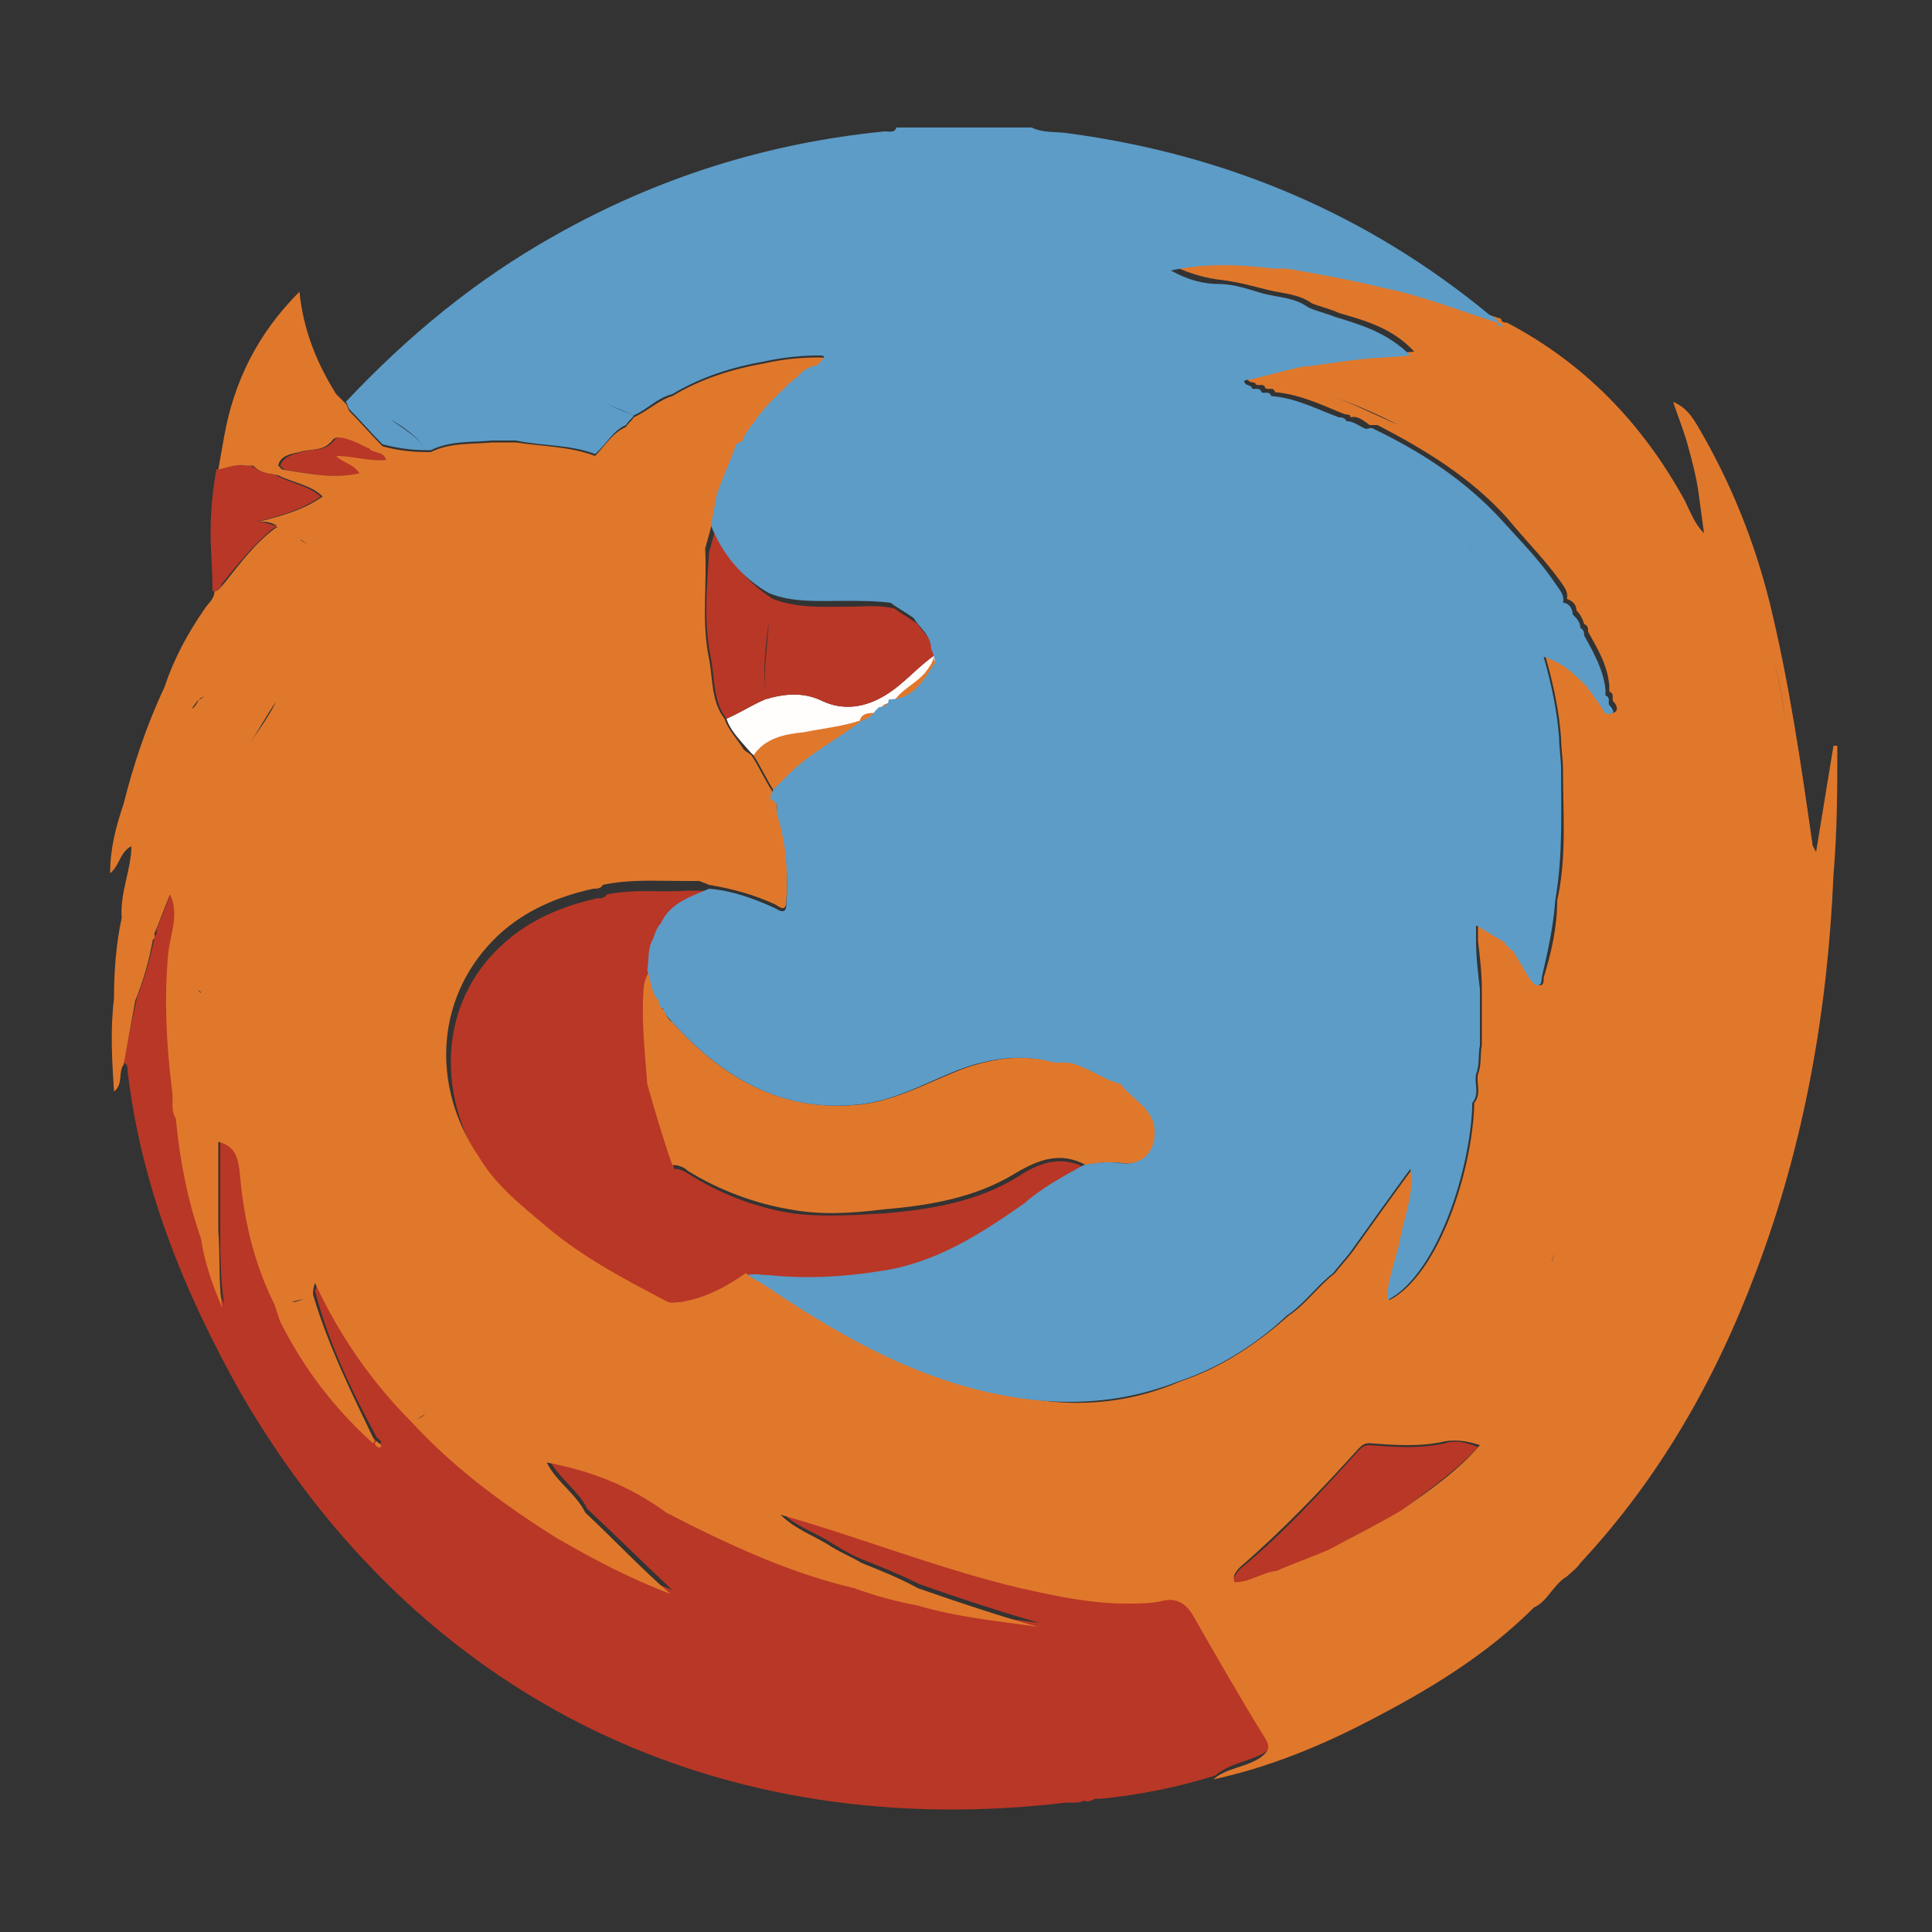 <?xml version="1.0" encoding="utf-8"?>
<!-- Generator: Adobe Illustrator 21.0.0, SVG Export Plug-In . SVG Version: 6.00 Build 0)  -->
<svg version="1.1" id="Layer_1" xmlns="http://www.w3.org/2000/svg" xmlns:xlink="http://www.w3.org/1999/xlink" x="0px" y="0px"
	 viewBox="0 0 100 100" enable-background="new 0 0 100 100" xml:space="preserve">
<rect x="0" y="0" width="100" height="100" fill="#333333" stroke="none"/>
<path fill="#FFFEFD" d="M37.6,37.2c0.7-0.3,1.3-0.7,2-1c1-0.3,2-0.4,3,0.1c1.1,0.5,2.2,0.3,3.2-0.3c1-0.6,1.7-1.5,2.6-2.1l0,0
	c0.1,0.4-0.2,0.7-0.4,1c-0.5,0.6-1.3,0.9-1.7,1.6c0,0,0,0,0,0c-0.3,0-0.5,0.1-0.5,0.4c0,0,0,0,0,0c-0.1,0.1-0.1,0.1-0.2,0.2
	c0,0,0,0,0,0c-0.3,0-0.7,0-0.8,0.4c-0.9,0.3-1.9,0.4-2.9,0.6c-1,0.1-2,0.3-2.6,1.2c-0.1-0.1-0.3-0.2-0.4-0.3
	C38.2,38.2,37.8,37.8,37.6,37.2z"/>
<g>
	<path fill="#B93726" d="M61.8,83.5c-0.5-0.8-1-1-1.8-0.8c-0.6,0.1-1.1,0.1-1.7,0.1c-1.9,0-3.7-0.4-5.5-0.8
		c-4.2-0.9-8.3-2.6-12.4-3.8c0.7,0.8,1.8,1.1,2.7,1.7c0.5,0.3,1,0.6,1.5,0.8c1,0.4,2,0.8,3,1.3c2,0.7,4.1,1.4,6.2,2
		c-2.1-0.3-4.2-0.4-6.2-1.1c-1.1-0.1-2.2-0.5-3.3-0.9c-3.4-0.8-6.6-2.3-9.7-3.9c-1.9-1.3-4-2.1-6.2-2.6c0.5,1,1.5,1.6,2,2.6
		c1.5,1.4,2.9,2.8,4.4,4.2c-2-0.8-4-1.8-5.9-2.9c-2.8-1.6-5.4-3.6-7.5-6c-2.1-2-3.7-4.4-5-7.2c0,0.3,0,0.5-0.1,0.6
		c0.7,2.7,1.9,5.2,3.2,7.6c0.1,0.1,0.3,0.2,0.2,0.3c-0.1,0.1-0.2-0.1-0.3-0.2c-2-1.8-3.7-3.9-4.8-6.3c-0.1-0.3-0.2-0.6-0.3-0.9
		c-1.1-2.2-1.6-4.5-1.8-6.9c-0.1-0.8-0.3-1.3-1.1-1.5c0,1.5,0,3,0,4.6c0,1.3,0,2.7,0.2,4c-0.5-1.2-0.9-2.4-1.1-3.6
		c-0.7-2-1.1-4.1-1.3-6.2c-0.3-0.5-0.2-1-0.2-1.5c-0.3-2.3-0.4-4.6-0.2-7c0.1-1,0.6-2,0.1-3.1c-0.3,0.7-0.5,1.3-0.8,2
		c0,0.1,0,0.1,0,0.2c0,0.1-0.1,0.1-0.1,0.2c-0.2,1-0.5,2.1-0.9,3.1C6.8,52.9,6.6,54,6.4,55c0.2,0.1,0.2,0.2,0.2,0.4
		c0.7,6,2.9,11.4,5.8,16.6c9.4,16.3,25.2,23.4,42.8,21.3c0.1,0,0.3,0,0.4,0c0.2,0,0.3,0,0.5-0.1c0.2,0.1,0.4,0,0.6-0.1
		c0.1,0,0.2,0,0.3,0c2-0.2,4-0.6,5.9-1.2c0.7-0.6,1.6-0.7,2.4-1.1c0.4-0.2,0.6-0.4,0.3-1C64.3,87.7,63,85.6,61.8,83.5z"/>
	<path fill="#B93726" d="M11,30.6c0.3,0,0.4-0.2,0.5-0.4c0.8-1,1.7-2.1,2.7-2.9c0,0,0.1,0,0.1,0c0,0,0-0.1-0.1-0.1
		c-0.3-0.1-0.6-0.2-0.9-0.2c1.2-0.3,2.3-0.6,3.3-1.3c-0.7-0.6-1.6-0.7-2.3-1.1c-0.5-0.1-0.9-0.2-1.3-0.5c-0.1,0-0.2,0-0.4,0
		c-0.5-0.1-0.9,0.1-1.4,0.2c-0.2,1.1-0.3,2.2-0.3,3.3C10.9,28.5,11,29.5,11,30.6z"/>
	<path fill="#B93726" d="M28.4,63.7c1.9,1.6,3.9,2.7,6.1,3.8c0.3,0.1,0.5,0.1,0.8,0.1c1.3-0.2,2.3-0.9,3.4-1.5
		c0.1,0,0.2,0.1,0.2,0.1c0.4-0.2,0.7-0.1,1.1,0c1.9,0.2,3.8,0.1,5.7-0.2c2.8-0.4,5.2-1.9,7.5-3.5c0.9-0.8,2-1.4,3.1-2
		c-1.3-0.7-2.4-0.4-3.6,0.4c-2.1,1.3-4.5,1.7-6.9,1.9c-1.6,0.1-3.3,0.2-4.8,0c-1.9-0.3-3.7-1-5.3-2c-0.3-0.2-0.5-0.3-0.8-0.3
		c0,0,0,0,0,0c-0.4-1.4-0.8-2.8-1.3-4.2c0,0,0,0,0,0c-0.1-1.6-0.3-3.1-0.2-4.7c0-0.4,0-0.8,0.3-1.1c0-0.6-0.1-1.1,0.3-1.6
		c0-0.3,0.1-0.6,0.4-0.8c0.5-1.1,1.6-1.3,2.5-1.8c-0.2-0.1-0.3-0.1-0.5-0.2c-0.3,0-0.5,0-0.8,0c-1.4,0.1-2.8-0.1-4.2,0.2
		c-0.1,0.2-0.3,0.2-0.5,0.2c-1.8,0.4-3.5,1.1-4.9,2.4c-3.2,2.9-3.5,7.6-1,11.5C25.8,61.6,27.1,62.6,28.4,63.7z M33.2,56.2
		C33.2,56.2,33.2,56.2,33.2,56.2C33.2,56.2,33.2,56.2,33.2,56.2z"/>
	<path fill="#B93726" d="M74.8,74.7c-1.3,0.3-2.6,0.2-3.9,0.1c-0.3,0-0.4,0.1-0.6,0.3c-1.9,2.1-3.9,4.3-6.1,6.1
		c-0.2,0.2-0.4,0.5-0.4,0.8c0.8,0,1.4-0.5,2.2-0.6c0.9-0.4,1.8-0.7,2.7-1.1c1.2-0.7,2.4-1.3,3.7-2c1.4-1.1,2.9-2.1,4.1-3.4
		C76,74.7,75.4,74.5,74.8,74.7z"/>
	<path fill="#B93726" d="M36.8,34.1c0.2,1,0.1,2.2,0.8,3.1c0.7-0.3,1.3-0.7,2-1c-0.1-1.4,0-2.7,0.2-4c-0.1,1.3-0.3,2.7-0.2,4
		c1-0.3,2-0.4,3,0.1c1.1,0.5,2.2,0.3,3.2-0.3c1-0.6,1.7-1.5,2.6-2.1c0-0.7-0.6-1.1-0.9-1.6c-0.4-0.3-0.8-0.5-1.2-0.8
		c-0.8-0.2-1.6-0.1-2.4-0.1c-1.3,0-2.6,0.1-3.9-0.4c-1.4-0.9-2.3-2.1-3-3.5c-0.1,0.4-0.2,0.7-0.3,1.1C36.6,30.3,36.4,32.2,36.8,34.1
		z"/>
	<path fill="#B93726" d="M18.7,24.5c-0.3-0.5-0.8-0.5-1.2-0.9c0.9,0.1,1.7,0.3,2.6,0.2c-0.2-0.5-0.7-0.3-0.9-0.6
		c-0.3-0.1-0.6-0.2-0.9-0.4c-0.3-0.2-0.8-0.3-1,0c-0.5,0.6-1.1,0.4-1.7,0.6c-0.4,0.1-0.9,0.2-1.1,0.7c0.1,0.1,0.1,0.1,0.2,0.2
		C15.9,24.5,17.2,24.8,18.7,24.5z"/>
</g>
<path fill="#90D5E1" d="M76.1,28.5c0-0.1,0.1-0.1,0.2-0.1C76.2,28.4,76.1,28.5,76.1,28.5z"/>
<g>
	<polygon fill="#E0782C" points="78.3,49.4 78.3,49.4 78.3,49.4 	"/>
	<polygon fill="#E0782C" points="78.1,49.2 78.1,49.2 78.1,49.2 	"/>
	<path fill="#E0782C" d="M77.6,16.6C77.6,16.6,77.6,16.6,77.6,16.6C77.6,16.6,77.6,16.6,77.6,16.6C77.6,16.6,77.6,16.6,77.6,16.6z"
		/>
	<path fill="#E0782C" d="M95.1,38.6c-0.1,0-0.1,0-0.2,0c-0.3,1.8-0.6,3.7-0.9,5.5c-0.1-0.2-0.2-0.3-0.2-0.5
		c-0.6-4.2-1.2-8.3-2.2-12.4c-0.8-3.2-2-6.2-3.7-9.1c-0.3-0.5-0.6-1-1.3-1.3c0.3,0.9,0.6,1.6,0.8,2.4c0.2,0.7,0.4,1.5,0.5,2.2
		c0.1,0.7,0.2,1.5,0.3,2.2c-0.5-0.5-0.7-1.1-1-1.7c-2.2-4-5.2-7.1-9.2-9.2c-0.1,0-0.3,0-0.3-0.2c-2-0.6-3.9-1.4-5.9-1.8
		c-1.7-0.4-3.4-0.7-5-1c-0.2,0-0.5,0-0.7,0c-1.7-0.1-3.4-0.3-5.3,0.1c0.9,0.4,1.6,0.6,2.5,0.7c0.8,0.1,1.5,0.3,2.3,0.5
		c0.8,0.2,1.6,0.2,2.3,0.7l0,0c0.5,0.2,1,0.3,1.4,0.5c1.4,0.4,2.8,0.8,3.9,2c-1,0.1-1.8,0.1-2.6,0.2c-1,0.1-2.1,0.3-3.1,0.4
		c-1,0.2-2,0.5-2.9,0.7c-0.1,0.4,0.4,0.2,0.4,0.4c0.2,0.1,0.4-0.1,0.5,0.2l0,0c0.2,0.1,0.4-0.1,0.5,0.2l0,0c1.2,0.1,2.3,0.6,3.5,1.1
		c0.2,0.1,0.4,0,0.4,0.2l0,0c0.4-0.1,0.7,0.2,1,0.4c0.1,0,0.3,0,0.4,0c2.5,1.3,4.8,2.7,6.7,4.8c0.9,1.1,1.9,2.1,2.7,3.2
		c0.2,0.3,0.5,0.6,0.4,1c0.3,0.1,0.5,0.3,0.5,0.6l0,0c0.2,0.2,0.3,0.4,0.4,0.7l0,0c0.2,0.1,0.2,0.2,0.2,0.4l0,0
		c0.5,0.9,1,1.7,1.1,2.8c0,0.1,0,0.2,0,0.3c0.3,0.1,0.1,0.4,0.2,0.5c0.2,0.2,0.3,0.5,0,0.6c-0.2,0.1-0.3-0.2-0.5-0.3
		c-0.3-0.4-0.5-0.7-0.8-1.1c-0.7-0.6-1.3-1.2-2.2-1.5c0.4,1.4,0.7,2.8,0.8,4.2c0,0.5,0.1,1.1,0.1,1.6c0,2.3,0.2,4.6-0.3,6.8
		c0,1.4-0.3,2.7-0.7,4c0,0.2,0,0.4-0.2,0.4c-0.2,0-0.3-0.2-0.4-0.3c-0.3-0.5-0.6-1-0.9-1.5c-0.1,0-0.2-0.1-0.2-0.2
		c-0.1,0-0.2-0.1-0.2-0.2l0,0c-0.1-0.1-0.2-0.1-0.3-0.2c-0.4-0.2-0.8-0.5-1.2-0.7c0,0.3,0,0.5,0,0.8c0.1,0.8,0.2,1.7,0.2,2.5l0,0
		c0,1,0,1.9,0,2.9c-0.1,0.5,0,1-0.2,1.5c-0.1,0.5,0.2,1-0.2,1.5c0,0.1,0,0.2,0,0.3c-0.2,3.7-2,8.7-4.4,9.9c0-1.2,0.5-2.2,0.7-3.3
		c0.2-1.1,0.7-2.2,0.5-3.5c-1.1,1.5-2.1,2.9-3.1,4.3c0.2,0.1,0.4,0.2,0.5,0.4c-0.1-0.2-0.3-0.3-0.5-0.4c-0.3,0.4-0.6,0.7-0.9,1.1
		c-0.9,0.7-1.5,1.6-2.4,2.2c-1.7,1.5-3.5,2.7-5.6,3.4c-2.3,1-4.7,1.3-7.1,1c-5.3-0.5-9.8-3-14.2-5.9c-0.3-0.2-0.7-0.4-1-0.6
		c-0.1,0-0.2-0.1-0.2-0.1c-1,0.7-2.1,1.3-3.4,1.5c-0.3,0-0.5,0.1-0.8-0.1c-2.1-1.1-4.2-2.2-6.1-3.8c-1.3-1.1-2.6-2.1-3.5-3.6
		c-2.6-3.8-2.2-8.5,1-11.5c1.4-1.3,3.1-2,4.9-2.4c0.2,0,0.4,0,0.5-0.2c-0.2-0.2-0.1-0.3,0-0.4c-0.1,0.1-0.2,0.2,0,0.4
		c1.4-0.3,2.8-0.2,4.2-0.2c0,0,0,0,0,0c0.3,0,0.5,0,0.8,0c0.2,0.1,0.3,0.1,0.5,0.2c1.2,0.2,2.3,0.5,3.4,1c0.2,0.1,0.6,0.5,0.6-0.2
		c0.1-1.6,0-3.2-0.5-4.7c0-0.3,0-0.6-0.3-0.7C39.8,41.3,40,41.2,40,41c-0.4-0.6-0.7-1.3-1.1-1.9c-0.1-0.1-0.3-0.2-0.4-0.3h0
		c-0.3-0.5-0.8-1-1-1.6c-0.7-0.9-0.6-2.1-0.8-3.1c-0.4-1.9-0.1-3.8-0.2-5.7l0,0c0.1-0.4,0.2-0.7,0.3-1.1c0.1-0.5,0.2-1.1,0.3-1.6
		c0.3-0.9,0.7-1.7,1-2.6c0.1-0.2,0.4-0.2,0.4-0.4c0.2-0.2,0.3-0.4,0.5-0.7l0,0c0.4-0.8,1.2-1.3,1.8-2c0.1,0,0.2,0,0.2-0.1l0,0
		c0-0.1,0.1-0.2,0.2-0.2l0,0c0.2-0.4,0.6-0.7,1.1-0.7l0,0c0.1-0.1,0.1-0.1,0.2-0.2c0-0.1,0.5-0.3-0.1-0.3c-1,0-1.9,0.1-2.8,0.3
		c-1.7,0.3-3.3,0.8-4.8,1.7c-0.7,0.2-1.3,0.8-2,1.1c-0.1,0.2-0.3,0.3-0.4,0.5c-0.7,0.3-1.1,1-1.6,1.5c-1.3-0.5-2.8-0.5-4.1-0.7
		c-0.1,0-0.1,0-0.2,0c-0.3,0-0.7,0-1,0c-1.1,0.1-2.2,0-3.2,0.5c-0.1,0-0.1,0-0.2,0c-0.8,0-1.6-0.1-2.3-0.3c-0.6-0.6-1.1-1.2-1.7-1.8
		c-0.1-0.1-0.1-0.3-0.2-0.4c-0.2-0.2-0.3-0.3-0.5-0.5c-1-1.6-1.7-3.3-1.9-5.3c-2.2,2.2-3.4,4.7-3.9,7.5c-0.1,0.6-0.2,1.1-0.3,1.7
		c0.5-0.1,0.9-0.3,1.4-0.2c0-0.1,0-0.2,0-0.3c0,0.1,0,0.2,0,0.3c0.1,0,0.2,0,0.4,0c0.4,0.4,0.8,0.4,1.3,0.5c0.8,0.4,1.7,0.5,2.3,1.1
		c-1,0.7-2.1,1-3.3,1.3c0.3,0,0.6,0,0.9,0.2c0,0,0,0.1,0.1,0.1c0,0,0,0-0.1,0c-1.1,0.8-1.9,1.9-2.7,2.9c-0.2,0.2-0.3,0.4-0.5,0.4
		c0,0.4-0.3,0.6-0.5,0.9c-0.9,1.3-1.6,2.6-2.1,4.1c0.2,0,0.3,0,0.5,0c0-0.8,0.3-1,0.6-1c-0.3,0-0.6,0.2-0.6,1c0,0,0,0,0,0l0,0
		c-0.1,0.3-0.1,0.6-0.2,0.9c-0.3,0.7-0.4,1.4-0.4,2.2c0-0.8,0.1-1.5,0.4-2.2c0.1-0.3,0.1-0.6,0.2-0.9c0,0,0,0,0,0
		c-0.2,0-0.3,0-0.5,0c-0.9,1.9-1.6,4-2.1,6c-0.4,1.2-0.7,2.3-0.7,3.6c0.5-0.4,0.5-1.1,1.1-1.4c0,1.2-0.6,2.4-0.5,3.7
		c-0.3,1.4-0.4,2.8-0.4,4.2c-0.2,1.6-0.1,3.2,0,4.8c0.5-0.4,0.2-1,0.5-1.4C6.6,54,6.8,52.9,7,51.8c0.4-1,0.7-2,0.9-3.1
		c0-0.1,0.1-0.1,0.1-0.2c0-0.1,0-0.1,0-0.2c0.3-0.7,0.5-1.3,0.8-2c0.5,1,0,2.1-0.1,3.1c-0.2,2.3-0.1,4.6,0.2,7
		c0.1,0.5-0.1,1,0.2,1.5c0,0,0,0,0,0c0.2,2.1,0.6,4.2,1.3,6.2c0.2,1.3,0.6,2.4,1.1,3.6c-0.2-1.3-0.1-2.7-0.2-4c0-1.5,0-3,0-4.6
		c0.8,0.2,1,0.7,1.1,1.5c0.2,2.4,0.7,4.7,1.8,6.9c0,0,0,0,0,0c0.1,0.3,0.2,0.6,0.3,0.9c1.2,2.4,2.8,4.5,4.8,6.3c0,0,0.1-0.1,0.1-0.1
		c-1.2-2.5-2.4-4.9-3.2-7.6c0-0.1,0-0.3,0.1-0.6c1.3,2.8,3,5.2,5,7.2c0.3-0.1,0.5-0.3,0.7-0.4c-0.2,0.2-0.5,0.3-0.7,0.4
		c2.2,2.4,4.8,4.3,7.5,6c1.9,1.1,3.8,2.1,5.9,2.9c-1.5-1.3-2.9-2.8-4.4-4.2c-0.5-1-1.5-1.6-2-2.6c2.2,0.4,4.3,1.2,6.2,2.6
		c0,0,0.1-0.1,0.1-0.1c0,0-0.1,0.1-0.1,0.1c3.1,1.6,6.3,3.1,9.7,3.9c1.1,0.4,2.2,0.7,3.3,0.9c2,0.6,4.1,0.8,6.2,1.1
		c-2.1-0.6-4.2-1.3-6.2-2c-0.9-0.5-1.9-0.9-2.9-1.3c-0.5-0.3-1-0.5-1.5-0.8c-0.9-0.6-1.9-0.9-2.7-1.7c4.2,1.2,8.2,2.8,12.4,3.8
		c1.8,0.4,3.6,0.8,5.5,0.8c0.6,0,1.1,0,1.7-0.1c0.7-0.2,1.3-0.1,1.8,0.8c1.2,2.1,2.4,4.2,3.7,6.3c0.3,0.5,0.1,0.7-0.3,1
		c-0.8,0.5-1.7,0.5-2.4,1.1c2.8-0.6,5.5-1.7,8-3c3.1-1.6,6.1-3.4,8.6-5.9c0.7-0.3,1-1.2,1.7-1.6c0.2-0.2,0.5-0.4,0.7-0.7
		c4.1-4.4,7-9.5,9.1-15.1c2.5-6.6,3.7-13.5,4-20.5C95.1,42.9,95.1,40.8,95.1,38.6z M15.5,27.9c0.2,0.1,0.3,0.2,0.5,0.3
		C15.8,28.1,15.6,28,15.5,27.9z M14.3,36.3c-0.4,0.8-0.9,1.5-1.4,2.2c-0.2,0.2-0.4,0.5-0.6,0.7c-0.3,0.5-0.6,1.1-0.9,1.6l0,0
		c0.3-0.5,0.6-1.1,0.9-1.6c0.2-0.2,0.4-0.4,0.6-0.7C13.4,37.8,13.8,37,14.3,36.3z M11,38.5c-0.1-0.1-0.3-0.2-0.4-0.3v0
		C10.7,38.3,10.9,38.4,11,38.5z M10.4,51.4c0.1,1.1,0.2,2.1,0.3,3.2C10.6,53.5,10.5,52.5,10.4,51.4c-0.1-0.1-0.1-0.1-0.2-0.2
		C10.3,51.3,10.4,51.3,10.4,51.4z M16.1,28.5C16.1,28.5,16.1,28.5,16.1,28.5c0.4-0.2,0.8-0.5,1.1-0.9C16.9,28,16.5,28.3,16.1,28.5z
		 M19.6,27.1c-0.2-0.2-0.4-0.2-0.6-0.2C19.2,26.9,19.4,26.9,19.6,27.1L19.6,27.1z M14.6,24.3c-0.1-0.1-0.1-0.1-0.2-0.2h0
		c0.1-0.5,0.6-0.6,1.1-0.7c0.6-0.2,1.2,0,1.7-0.6c0.2-0.3,0.7-0.1,1,0c0.3,0.1,0.6,0.3,0.9,0.4c0,0,0,0,0,0c0.2,0.3,0.7,0.1,0.9,0.6
		c-0.9,0.1-1.7-0.2-2.6-0.2c0.4,0.4,0.9,0.4,1.2,0.9C17.2,24.8,15.9,24.5,14.6,24.3z M16.3,26.4c-0.4,0.5-0.8,0.9-1.1,1.4l0,0
		C15.6,27.3,15.9,26.9,16.3,26.4z M10.3,36.2c0.1-0.1,0.2-0.1,0.3-0.2l0,0C10.5,36.1,10.4,36.2,10.3,36.2c-0.1,0.2-0.2,0.4-0.4,0.5
		C10,36.6,10.1,36.4,10.3,36.2z M8.4,41.1c0-0.1,0-0.3,0-0.4C8.4,40.9,8.4,41,8.4,41.1c-0.3,0.7-0.5,1.4-0.5,2.2
		C7.9,42.6,8.1,41.9,8.4,41.1z M15.1,67.4c0.2-0.1,0.5-0.1,0.7-0.2C15.6,67.3,15.3,67.4,15.1,67.4z M78.3,22.9
		c-0.2-0.3-0.4-0.5-0.6-0.7C77.9,22.4,78.1,22.6,78.3,22.9C78.3,22.9,78.3,22.9,78.3,22.9z M89.6,45.9c-0.4-2-0.8-3.9-1.2-5.9
		C88.8,42,89.2,44,89.6,45.9C89.6,45.9,89.6,45.9,89.6,45.9c0,0.9,0,1.8,0,2.7C89.6,47.7,89.6,46.8,89.6,45.9z M85.6,47.1
		c-0.5,1.6-0.8,3.3-1.3,5C84.8,50.5,85.1,48.8,85.6,47.1c0-0.1,0-0.1,0-0.2C85.6,47,85.6,47.1,85.6,47.1z M86,43.8
		c0.1-0.8,0.2-1.6,0.2-2.4C86.1,42.2,86,43,86,43.8z M88.9,55.6c0.2-0.6,0.4-1.2,0.5-1.9C89.3,54.4,89.1,55,88.9,55.6
		c-0.2,1.1-0.6,2.2-1,3.3C88.3,57.9,88.7,56.8,88.9,55.6z M79.4,71.7c-0.4,0.3-0.7,0.6-1.1,1c-0.1,0.1-0.2,0.2-0.4,0.4l0,0
		c-0.1-0.2-0.3-0.2-0.5-0.2c0.2,0,0.3,0.1,0.5,0.2c0.1-0.1,0.2-0.2,0.4-0.4C78.7,72.3,79,72,79.4,71.7
		C79.4,71.7,79.4,71.7,79.4,71.7z M80.3,65.3c-0.1,0.4-0.1,0.9-0.2,1.3C80.2,66.2,80.2,65.8,80.3,65.3c0.1-0.2,0.1-0.3,0.2-0.5
		C80.4,65,80.4,65.2,80.3,65.3z M92.4,37.4c0.1,1.3,0.2,2.5,0.2,3.8c0,0.8,0,1.6,0,2.4c0-0.8,0-1.6,0-2.4
		C92.6,39.9,92.5,38.6,92.4,37.4s-0.4-2.5-0.7-3.7C92,34.9,92.3,36.1,92.4,37.4z M88.7,37.5c-0.2,0.6-0.4,1.1-0.7,1.6
		c-0.3-0.7-0.5-1.4-0.8-2.1c0.3,0.7,0.5,1.4,0.8,2.1C88.3,38.6,88.6,38.1,88.7,37.5z M70.3,16.2c-0.5-0.2-1-0.4-1.5-0.6
		c-0.5-0.1-1.1-0.3-1.6-0.4c0.5,0.1,1.1,0.3,1.6,0.4C69.3,15.8,69.8,16,70.3,16.2c1.5,0.6,3,1.3,4.5,2c0.9,0.6,1.8,1.3,2.8,1.9
		c-0.9-0.6-1.8-1.3-2.8-1.9C73.3,17.4,71.8,16.8,70.3,16.2z M72.4,22c-1.2-0.5-2.3-1.1-3.5-1.5C70.1,20.9,71.2,21.4,72.4,22
		c1.3,0.8,2.6,1.6,3.8,2.5C75,23.6,73.7,22.7,72.4,22z M64.2,81.1c2.2-1.9,4.2-4,6.1-6.1c0.2-0.2,0.3-0.3,0.6-0.3
		c1.3,0.1,2.6,0.2,3.9-0.1c0.6-0.1,1.2,0,1.8,0.2c-1.2,1.4-2.7,2.4-4.1,3.4l0,0c-1.2,0.7-2.4,1.3-3.7,2c-0.9,0.4-1.8,0.7-2.7,1.1
		c-0.8,0.1-1.4,0.6-2.2,0.6C63.8,81.6,63.9,81.4,64.2,81.1z M69.9,87.8c-0.3,0.4-0.7,0.6-1.1,0.8C69.2,88.4,69.6,88.2,69.9,87.8
		c0.4-0.2,0.8-0.5,1.2-0.8C70.7,87.3,70.3,87.6,69.9,87.8z M83.8,76.7c-0.5,0.9-1.2,1.6-1.9,2.4C82.6,78.4,83.3,77.6,83.8,76.7
		c1.1-1.1,1.9-2.3,2.6-3.6C85.7,74.4,84.8,75.7,83.8,76.7z"/>
	<path fill="#E0782C" d="M19.7,74.9c0.1-0.1-0.1-0.2-0.2-0.3c0,0-0.1,0.1-0.1,0.1C19.4,74.8,19.6,75,19.7,74.9z"/>
	<path fill="#E0782C" d="M40.6,40.4c1.2-1.2,2.7-2,4-3c0.3-0.1,0.6-0.2,0.7-0.5c-0.3,0-0.7,0-0.8,0.4c-0.9,0.3-1.9,0.4-2.9,0.6
		c-1,0.1-2,0.3-2.6,1.2c0.4,0.6,0.7,1.3,1.1,1.9C40.2,40.8,40.4,40.6,40.6,40.4z"/>
	<path fill="#E0782C" d="M48.5,34.5c-0.1-0.2-0.2-0.5-0.2-0.7c0.1,0.4-0.2,0.7-0.4,1c-0.5,0.6-1.3,0.9-1.7,1.6
		C47.4,36.4,47.9,35.4,48.5,34.5z"/>
	<path fill="#E0782C" d="M46.1,36.4c-0.3,0-0.5,0.1-0.5,0.4C45.8,36.8,46.1,36.7,46.1,36.4z"/>
	<polygon fill="#E0782C" points="34.2,52 34.2,52 34.2,52 	"/>
	<path fill="#E0782C" d="M34.8,52.9c-0.2-0.1-0.3-0.3-0.4-0.6c-0.2-0.1-0.2-0.2-0.2-0.4c-0.4-0.5-0.5-1.1-0.6-1.6
		c-0.2,0.3-0.3,0.7-0.3,1.1c-0.1,1.6,0.1,3.2,0.2,4.7c0.4,1.4,0.8,2.8,1.3,4.2c0.3,0,0.6,0.1,0.8,0.3c1.6,1,3.5,1.7,5.3,2
		c1.6,0.3,3.2,0.2,4.8,0c2.4-0.2,4.8-0.6,6.9-1.9c1.2-0.7,2.3-1.1,3.6-0.4c0.6-0.1,1.2-0.2,1.9-0.1c1.3,0.2,2-0.9,1.7-2.1
		c-0.3-0.9-1.1-1.4-1.7-2c-1-0.2-1.8-0.9-2.7-1.1c0.2,0.2,0.4,0.4,0.7,0.5c-0.3-0.1-0.5-0.3-0.7-0.5c-0.2,0-0.4,0-0.7,0
		c-1.8-0.5-3.6-0.2-5.3,0.5c-1.7,0.7-3.4,1.6-5.2,1.7C40.3,57.5,37.3,55.7,34.8,52.9z M53.4,55c-0.4,0-0.7,0.1-1.1,0.2v0
		C52.7,55.1,53.1,55.1,53.4,55z"/>
	<polygon fill="#E0782C" points="34.4,52.3 34.4,52.3 34.4,52.3 	"/>
</g>
<path fill="#5C9CC7" d="M83.3,36.5c-0.1-0.1,0.1-0.4-0.2-0.5c0-0.1,0-0.2,0-0.3c-0.1-1-0.6-1.9-1.1-2.8c0,0,0,0,0,0
	c0-0.1,0-0.3-0.2-0.4c0,0,0,0,0,0c0-0.3-0.2-0.5-0.4-0.7l0,0c0-0.3-0.2-0.6-0.5-0.6c0.1-0.4-0.2-0.7-0.4-1c-0.8-1.2-1.8-2.2-2.7-3.2
	h0c-1.9-2.1-4.2-3.6-6.7-4.8c-0.1-0.1-0.3,0-0.4,0c-0.3-0.1-0.6-0.4-1-0.4c0,0,0,0,0,0c-0.1-0.2-0.3-0.2-0.4-0.2
	c-1.1-0.4-2.2-1-3.5-1.1c0,0,0,0,0,0c-0.1-0.3-0.4-0.1-0.5-0.2l0,0c-0.1-0.3-0.4-0.1-0.5-0.2c0-0.2-0.4-0.1-0.4-0.4
	c1-0.2,2-0.5,2.9-0.7c1-0.1,2.1-0.3,3.1-0.4c0.8-0.1,1.6-0.1,2.6-0.2c-1.2-1.2-2.6-1.6-3.9-2c-0.5-0.2-1-0.3-1.4-0.5c0,0,0,0,0,0
	c-0.7-0.5-1.5-0.5-2.3-0.7c-0.7-0.2-1.5-0.5-2.3-0.5c-0.8,0-1.6-0.2-2.5-0.7c1.9-0.4,3.6-0.3,5.3-0.1c-0.6-0.4-1.1-0.8-1.7-1.2
	c-0.9-0.4-1.8-0.9-2.7-1.3l0,0c0.9,0.4,1.8,0.9,2.7,1.3c0.6,0.4,1.1,0.8,1.7,1.2c0.2,0,0.5,0,0.7,0c1.7,0.3,3.4,0.6,5,1
	c2,0.4,4,1.2,5.9,1.8c0,0.2,0.2,0.2,0.3,0.2c-0.1-0.1-0.1-0.2-0.3-0.2c0-0.2-0.2-0.3-0.4-0.4C70.8,11.1,63.5,8,55.3,6.9
	c-0.6-0.1-1.3,0-1.9-0.3c-2.3,0-4.6,0-7,0c-0.1,0.3-0.4,0.2-0.6,0.2C39.7,7.4,34,9.2,28.7,12.2c-4.1,2.3-7.6,5.2-10.8,8.6
	c0.1,0.1,0.1,0.3,0.2,0.4c0.6,0.6,1.1,1.2,1.7,1.8c0.8,0.2,1.5,0.3,2.3,0.3c-0.5-0.7-1.2-1.1-1.9-1.6c0.7,0.4,1.4,0.9,1.9,1.6
	c0.1,0,0.1,0,0.2,0c1-0.5,2.2-0.4,3.2-0.5c0.3,0,0.7,0,1,0c-0.2-0.4-0.5-0.6-0.8-0.8c0.3,0.2,0.6,0.4,0.8,0.8c0.1,0,0.1,0,0.2,0
	c0.1-0.7,0.1-1.3,0.3-2c-0.2,0.7-0.2,1.3-0.3,2c1.4,0.3,2.8,0.2,4.1,0.7c0.6-0.5,0.9-1.2,1.6-1.5c0.1-0.2,0.3-0.3,0.4-0.5
	c-0.8-0.3-1.6-0.7-2.5-1.1c0.8,0.4,1.6,0.7,2.5,1.1c0.7-0.3,1.2-0.9,2-1.1c1.5-0.9,3.1-1.4,4.8-1.7c0.9-0.2,1.9-0.3,2.8-0.3
	c0.5,0,0.1,0.2,0.1,0.3c0,0.1,0,0.1,0.1,0.2c0-0.1,0-0.1-0.1-0.2c-0.1,0.1-0.1,0.1-0.2,0.2l0,0c-0.5,0.1-0.8,0.3-1.1,0.7l0,0
	c-0.1,0-0.2,0-0.2,0.2l0,0c-0.1,0-0.2,0-0.2,0.1c-0.6,0.6-1.3,1.2-1.8,2l0,0c-0.2,0.2-0.3,0.4-0.5,0.7c0,0.3-0.3,0.3-0.4,0.4
	c-0.3,0.9-0.7,1.7-1,2.6c-0.1,0.5-0.2,1.1-0.3,1.6c0.6,1.5,1.6,2.7,3,3.5c1.2,0.5,2.6,0.4,3.9,0.4c0.8,0,1.6,0,2.4,0.1
	c0.4,0.3,0.8,0.5,1.2,0.8c0.3,0.5,0.9,0.9,0.9,1.6l0,0c0.1,0.2,0.2,0.5,0.2,0.7c-0.6,0.9-1.1,1.9-2.4,1.9l0,0c0,0.3-0.3,0.4-0.5,0.4
	l0,0c-0.1,0.1-0.1,0.1-0.2,0.2l0,0c-0.2,0.3-0.4,0.4-0.7,0.5c-1.3,1-2.9,1.8-4,3c-0.2,0.2-0.4,0.4-0.6,0.6c0,0.2-0.2,0.3-0.1,0.5
	c0.4,0.1,0.3,0.4,0.3,0.7c0.5,1.5,0.6,3.1,0.5,4.7c0,0.6-0.4,0.3-0.6,0.2c-1.1-0.5-2.2-0.9-3.4-1c-0.9,0.4-2,0.7-2.5,1.8
	c0,0.5,0.2,0.7,0.5,0.9c-0.3-0.2-0.5-0.4-0.5-0.9c-0.2,0.2-0.3,0.5-0.4,0.8c-0.3,0.5-0.2,1.1-0.3,1.6c0.2,0.6,0.2,1.2,0.6,1.6
	c0,0.2,0,0.3,0.2,0.4c0.1,0.2,0.2,0.4,0.4,0.6c2.5,2.8,5.5,4.7,9.4,4.4c1.9-0.1,3.5-1,5.2-1.7c1.7-0.7,3.5-1,5.3-0.5
	c0.2,0,0.4,0,0.7,0c1,0.2,1.8,0.9,2.7,1.1c0.5,0.7,1.4,1.1,1.7,2c0.3,1.2-0.4,2.3-1.7,2.1c-0.7-0.1-1.3,0-1.9,0.1
	c-1.1,0.6-2.2,1.2-3.1,2c0.6-0.1,0.5,0.4,0.6,0.7c-0.1-0.3,0-0.8-0.6-0.7c-2.3,1.6-4.6,3.1-7.5,3.5c-1.9,0.3-3.8,0.4-5.7,0.2
	c-0.4,0-0.7-0.1-1.1,0c0.3,0.2,0.7,0.4,1,0.6c4.3,2.9,8.8,5.4,14.2,5.9c2.5,0.2,4.8-0.1,7.1-1c2.1-0.7,4-1.9,5.6-3.4
	c0.9-0.6,1.6-1.6,2.4-2.2c0.3-0.4,0.6-0.7,0.9-1.1c1-1.4,2-2.8,3.1-4.3c0.2,1.3-0.3,2.4-0.5,3.5c-0.2,1.1-0.7,2.2-0.7,3.3
	c2.4-1.2,4.2-6.2,4.4-9.9c0-0.1,0-0.2,0-0.3c0.4-0.5,0.1-1,0.2-1.5c0.2-0.5,0.1-1,0.2-1.5c0-1,0-1.9,0-2.9c-0.1-0.8-0.2-1.7-0.2-2.5
	c0-0.3,0-0.5,0-0.8c0.4,0.2,0.8,0.5,1.2,0.7c0.1,0.1,0.2,0.1,0.3,0.2c0,0,0,0,0,0c0,0.1,0.1,0.2,0.2,0.2c0,0.1,0.1,0.2,0.2,0.2
	c0.3,0.5,0.6,1,0.9,1.5c0.1,0.1,0.2,0.3,0.4,0.3c0.2,0,0.2-0.3,0.2-0.4c0.3-1.3,0.6-2.6,0.7-4c0.4-2.3,0.3-4.5,0.3-6.8
	c0-0.5-0.1-1.1-0.1-1.6c-0.1-1.4-0.4-2.8-0.8-4.2c1,0.3,1.6,0.9,2.2,1.5c0.3,0.4,0.5,0.7,0.8,1.1c0.1,0.2,0.2,0.5,0.5,0.3
	C83.6,37,83.5,36.7,83.3,36.5z M78.1,42.7c-0.1,0-0.3,0-0.4,0C77.8,42.7,78,42.7,78.1,42.7L78.1,42.7z M48,31.4
	c-0.2-0.1-0.3-0.1-0.5-0.1C47.7,31.3,47.8,31.3,48,31.4z M64.9,15.5c0.1,0,0.2,0.1,0.3,0.1C65.1,15.5,65,15.5,64.9,15.5z M76.1,28.5
	c0-0.1,0.1-0.1,0.2-0.1C76.2,28.4,76.1,28.5,76.1,28.5z M75.7,29.3c0.2-0.2,0.3-0.5,0.3-0.8c0,0,0,0,0,0C76,28.8,75.9,29,75.7,29.3z
	 M76.7,42.3c0.2,0.2,0.4,0.3,0.7,0.3C77.1,42.5,76.9,42.4,76.7,42.3z M71.1,44.8C71.1,44.8,71.1,44.8,71.1,44.8
	C70.6,44.8,70.6,44.8,71.1,44.8z M71.3,45 M77.6,27c-0.1,0.3-0.2,0.5-0.4,0.8C77.4,27.6,77.5,27.3,77.6,27C77.6,27,77.6,27,77.6,27z
	 M58,8.2C57,8,56,7.9,55.1,7.8C56,7.9,57,8,58,8.2z M52.1,7.5c-0.5,0-1,0-1.5,0h0C51.2,7.5,51.7,7.5,52.1,7.5z"/>
</svg>
